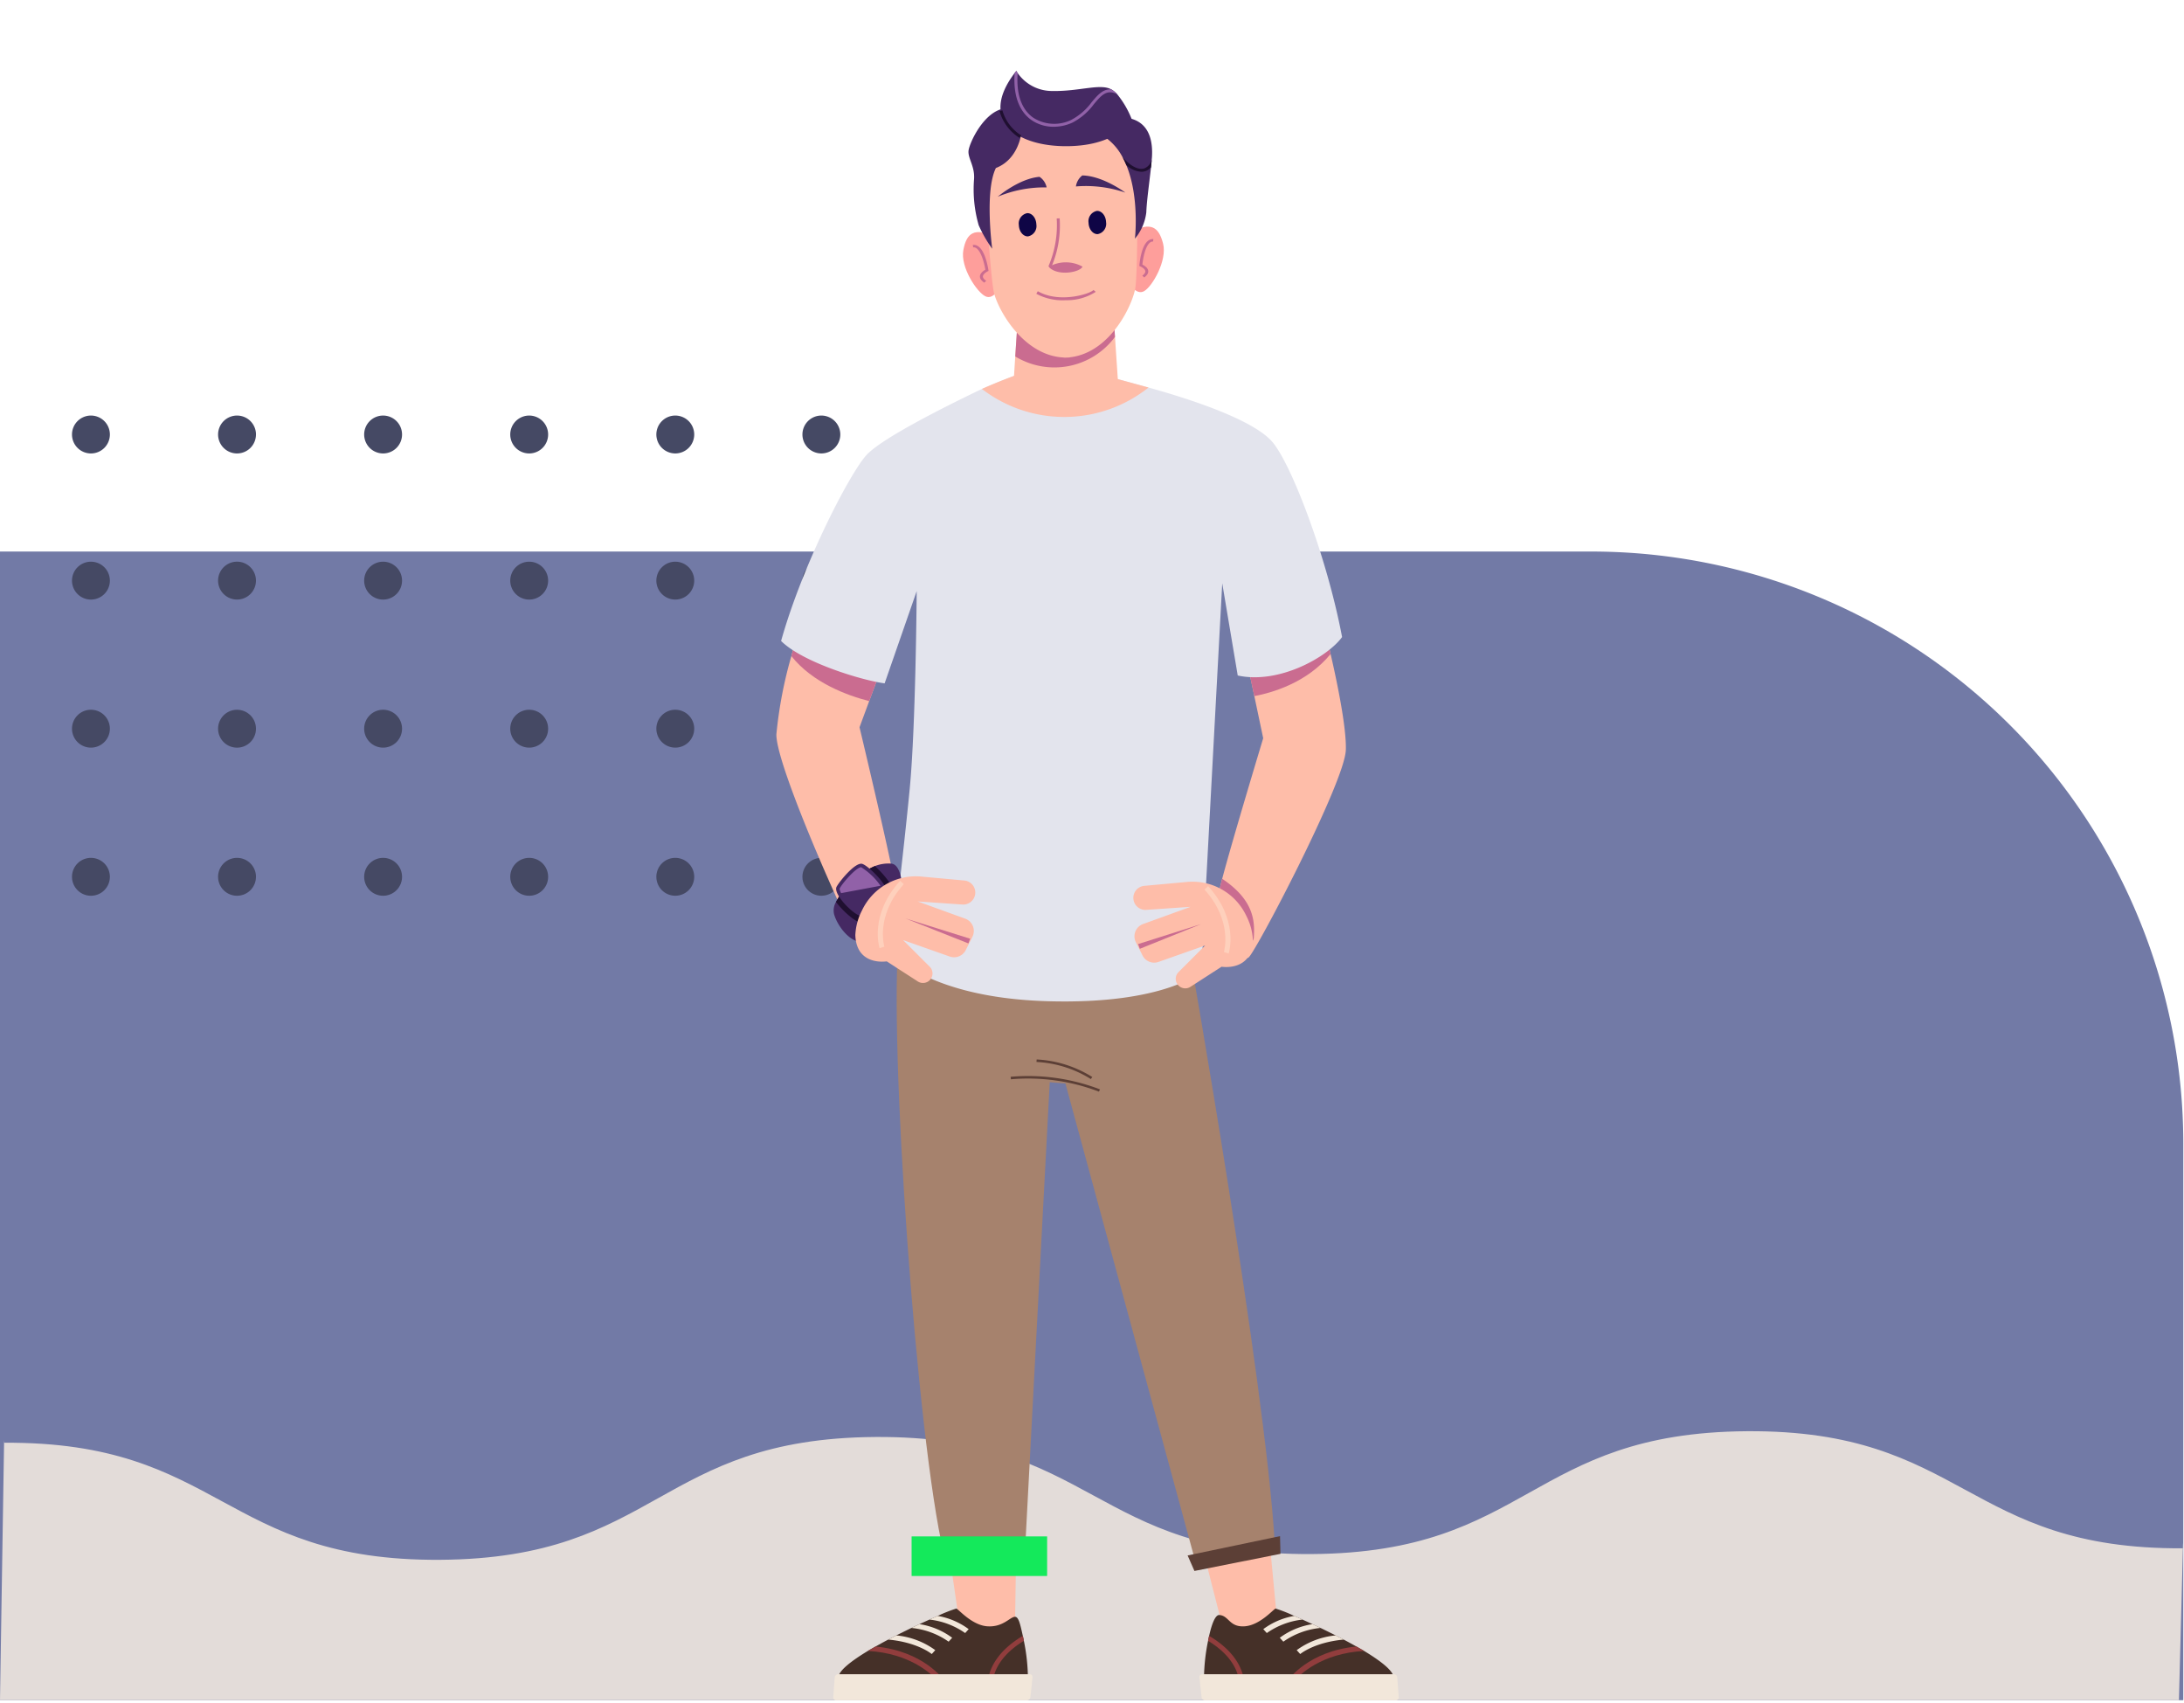 <svg xmlns="http://www.w3.org/2000/svg" xmlns:xlink="http://www.w3.org/1999/xlink" width="295.093" height="230" viewBox="0 0 295.093 230">
  <defs>
    <clipPath id="clip-path">
      <rect id="Rectángulo_402417" data-name="Rectángulo 402417" width="295" height="36.333" fill="#e3dcd9"/>
    </clipPath>
    <clipPath id="clip-path-2">
      <rect id="Rectángulo_402424" data-name="Rectángulo 402424" width="103.809" height="64.867" transform="translate(0 0.001)" fill="#454964"/>
    </clipPath>
    <clipPath id="clip-path-3">
      <rect id="Rectángulo_402823" data-name="Rectángulo 402823" width="84.089" height="220.098" fill="none"/>
    </clipPath>
  </defs>
  <g id="Grupo_1102412" data-name="Grupo 1102412" transform="translate(-390.098 -9925)">
    <g id="Grupo_1102321" data-name="Grupo 1102321" transform="translate(-524.903 694.198)">
      <g id="Grupo_1101572" data-name="Grupo 1101572" transform="translate(19556.73 11380.939)">
        <path id="retrato-de-una-persona-reparando-ropa-y-materiales-de-fijacion" d="M0,0H215a80,80,0,0,1,80,80v75.167a0,0,0,0,1,0,0H0a0,0,0,0,1,0,0V0A0,0,0,0,1,0,0Z" transform="translate(-18641.73 -2075.631)" fill="#727aa6"/>
        <g id="Grupo_1101548" data-name="Grupo 1101548" transform="translate(-18641.73 -1956.797)">
          <g id="Grupo_1101547" data-name="Grupo 1101547" clip-path="url(#clip-path)">
            <path id="Trazado_892350" data-name="Trazado 892350" d="M.522,1.557c29.44-.195,29.51,16.009,58.95,15.814S88.842.974,118.282.779s29.51,16.009,58.951,15.815S206.605.2,236.047,0,265.558,16.011,295,15.816l-.034-.713-.556,21.23H0L.557,1.221" transform="translate(0 0)" fill="#e3dcd9"/>
          </g>
        </g>
        <g id="Grupo_1101571" data-name="Grupo 1101571" transform="translate(-18632 -2094)">
          <g id="Grupo_1101570" data-name="Grupo 1101570" clip-path="url(#clip-path-2)">
            <path id="Trazado_892357" data-name="Trazado 892357" d="M5.117,2.559A2.559,2.559,0,1,1,2.558,0,2.559,2.559,0,0,1,5.117,2.559" fill="#454964"/>
            <path id="Trazado_892358" data-name="Trazado 892358" d="M24.856,2.559A2.559,2.559,0,1,1,22.3,0a2.559,2.559,0,0,1,2.559,2.559" fill="#454964"/>
            <path id="Trazado_892359" data-name="Trazado 892359" d="M44.594,2.559A2.559,2.559,0,1,1,42.035,0a2.559,2.559,0,0,1,2.559,2.559" fill="#454964"/>
            <path id="Trazado_892360" data-name="Trazado 892360" d="M64.332,2.559A2.559,2.559,0,1,1,61.773,0a2.559,2.559,0,0,1,2.559,2.559" fill="#454964"/>
            <path id="Trazado_892361" data-name="Trazado 892361" d="M84.071,2.559A2.558,2.558,0,1,1,81.512,0a2.559,2.559,0,0,1,2.559,2.559" fill="#454964"/>
            <path id="Trazado_892362" data-name="Trazado 892362" d="M103.809,2.559A2.558,2.558,0,1,1,101.25,0a2.559,2.559,0,0,1,2.559,2.559" fill="#454964"/>
            <path id="Trazado_892363" data-name="Trazado 892363" d="M5.117,22.3a2.559,2.559,0,1,1-2.559-2.559A2.559,2.559,0,0,1,5.117,22.3" fill="#454964"/>
            <path id="Trazado_892364" data-name="Trazado 892364" d="M24.856,22.3A2.559,2.559,0,1,1,22.3,19.738,2.559,2.559,0,0,1,24.856,22.3" fill="#454964"/>
            <path id="Trazado_892365" data-name="Trazado 892365" d="M44.594,22.3a2.559,2.559,0,1,1-2.559-2.559A2.559,2.559,0,0,1,44.594,22.3" fill="#454964"/>
            <path id="Trazado_892366" data-name="Trazado 892366" d="M64.332,22.3a2.559,2.559,0,1,1-2.559-2.559A2.559,2.559,0,0,1,64.332,22.3" fill="#454964"/>
            <path id="Trazado_892367" data-name="Trazado 892367" d="M84.071,22.3a2.558,2.558,0,1,1-2.559-2.559A2.559,2.559,0,0,1,84.071,22.3" fill="#454964"/>
            <path id="Trazado_892368" data-name="Trazado 892368" d="M103.809,22.3a2.558,2.558,0,1,1-2.559-2.559,2.559,2.559,0,0,1,2.559,2.559" fill="#454964"/>
            <path id="Trazado_892369" data-name="Trazado 892369" d="M5.117,42.3a2.559,2.559,0,1,1-2.559-2.559A2.559,2.559,0,0,1,5.117,42.3" fill="#454964"/>
            <path id="Trazado_892370" data-name="Trazado 892370" d="M24.856,42.3A2.559,2.559,0,1,1,22.3,39.744,2.559,2.559,0,0,1,24.856,42.3" fill="#454964"/>
            <path id="Trazado_892371" data-name="Trazado 892371" d="M44.594,42.3a2.559,2.559,0,1,1-2.559-2.559A2.559,2.559,0,0,1,44.594,42.3" fill="#454964"/>
            <path id="Trazado_892372" data-name="Trazado 892372" d="M64.332,42.3a2.559,2.559,0,1,1-2.559-2.559A2.559,2.559,0,0,1,64.332,42.3" fill="#454964"/>
            <path id="Trazado_892373" data-name="Trazado 892373" d="M84.071,42.3a2.558,2.558,0,1,1-2.559-2.559A2.559,2.559,0,0,1,84.071,42.3" fill="#454964"/>
            <path id="Trazado_892374" data-name="Trazado 892374" d="M103.809,42.3a2.558,2.558,0,1,1-2.559-2.559,2.559,2.559,0,0,1,2.559,2.559" fill="#454964"/>
            <path id="Trazado_892375" data-name="Trazado 892375" d="M5.117,62.309A2.559,2.559,0,1,1,2.558,59.75a2.559,2.559,0,0,1,2.559,2.559" fill="#454964"/>
            <path id="Trazado_892376" data-name="Trazado 892376" d="M24.856,62.309A2.559,2.559,0,1,1,22.3,59.75a2.559,2.559,0,0,1,2.559,2.559" fill="#454964"/>
            <path id="Trazado_892377" data-name="Trazado 892377" d="M44.594,62.309a2.559,2.559,0,1,1-2.559-2.559,2.559,2.559,0,0,1,2.559,2.559" fill="#454964"/>
            <path id="Trazado_892378" data-name="Trazado 892378" d="M64.332,62.309a2.559,2.559,0,1,1-2.559-2.559,2.559,2.559,0,0,1,2.559,2.559" fill="#454964"/>
            <path id="Trazado_892379" data-name="Trazado 892379" d="M84.071,62.309a2.558,2.558,0,1,1-2.559-2.559,2.559,2.559,0,0,1,2.559,2.559" fill="#454964"/>
            <path id="Trazado_892380" data-name="Trazado 892380" d="M103.809,62.309a2.558,2.558,0,1,1-2.559-2.559,2.559,2.559,0,0,1,2.559,2.559" fill="#454964"/>
          </g>
        </g>
      </g>
    </g>
    <g id="Grupo_1102407" data-name="Grupo 1102407" transform="translate(116.545 31.952)">
      <g id="Grupo_1102265" data-name="Grupo 1102265" transform="translate(378.455 9902.624)">
        <path id="Trazado_894341" data-name="Trazado 894341" d="M334.2,2802.183l-.216,13.766-7.23-.385-2.374-16.365Z" transform="translate(-301.772 -2604.094)" fill="#febda9"/>
        <path id="Trazado_894342" data-name="Trazado 894342" d="M820.665,2802.183l3.519,13.766,7.137-.385-1.552-16.366Z" transform="translate(-763.464 -2604.094)" fill="#febda9"/>
        <g id="Grupo_1102262" data-name="Grupo 1102262" transform="translate(0 0)">
          <g id="Grupo_1102261" data-name="Grupo 1102261" transform="translate(0 0)" clip-path="url(#clip-path-3)">
            <path id="Trazado_894343" data-name="Trazado 894343" d="M233.509,1675.055c-1.466,14.01,2.444,68.423,6.028,83.411,4.724,1.955,10.915,1.3,10.915,1.3l3.421-64.84,2.118.163,17.649,64.912s10.183-1.114,10.614-3.1c-1.3-21.668-11.483-79.4-11.483-79.4Z" transform="translate(-216.939 -1558.304)" fill="#a6826d"/>
            <path id="Trazado_894344" data-name="Trazado 894344" d="M466.025,1950.17a26.844,26.844,0,0,0-11.9-1.669l-.03-.337a27.149,27.149,0,0,1,12.07,1.7Z" transform="translate(-422.441 -1812.279)" fill="#5c3f36"/>
            <path id="Trazado_894345" data-name="Trazado 894345" d="M511.548,1918.63a15.247,15.247,0,0,0-7.342-2.307l.024-.338a15.579,15.579,0,0,1,7.518,2.372Z" transform="translate(-469.063 -1782.44)" fill="#5c3f36"/>
            <path id="Trazado_894346" data-name="Trazado 894346" d="M873.967,1111.367c-.156,4.345-12.135,27.207-13.136,28-.582.453-1.956-1.672-2.951-4a10.566,10.566,0,0,1-1.11-4.528c.054-.352.23-1.1.494-2.1,1.469-5.529,5.543-18.99,5.543-18.99l-1.2-5.692-1.069-5.035,10.815-3.032s.237.941.562,2.382c.805,3.485,2.166,9.915,2.057,12.994" transform="translate(-797.03 -1019.6)" fill="#febda9"/>
            <path id="Trazado_894347" data-name="Trazado 894347" d="M922.47,1098.373c-3.194,3.912-7.979,5.252-10.307,5.685l-1.069-5.035,10.815-3.032s.237.941.562,2.382" transform="translate(-847.59 -1019.6)" fill="#ca6c90"/>
            <path id="Trazado_894348" data-name="Trazado 894348" d="M861.535,1573.8c-.095,1.428-2.146-.041-3.655-1.32a10.565,10.565,0,0,1-1.11-4.528c.054-.352.23-1.1.494-2.1,4.379,2.924,4.413,5.827,4.271,7.945" transform="translate(-797.03 -1456.715)" fill="#ca6c90"/>
            <path id="Trazado_894349" data-name="Trazado 894349" d="M11.452,1127.834C10.5,1126.989-.107,1103.45,0,1099.105a57.94,57.94,0,0,1,2.024-10.571c.528-2,.947-3.418.947-3.418l11.444,4.453-1.875,5.049-1.306,3.533s4.561,19.085,4.771,21.413-3.6,9.116-4.555,8.27" transform="translate(0 -1009.483)" fill="#febda9"/>
            <path id="Trazado_894350" data-name="Trazado 894350" d="M41.436,1089.569l-1.875,5.049c-2.944-.751-7.654-2.47-10.517-6.084.528-2,.948-3.418.948-3.418Z" transform="translate(-27.02 -1009.483)" fill="#ca6c90"/>
            <path id="Trazado_894351" data-name="Trazado 894351" d="M68.744,604.28l-2.822,52.457s-4.825,4.474-20.818,4-21.055-6.47-21.055-6.47,1.645-13.644,2.47-22.226.941-26.7.941-26.7L23.129,617.8c-2.971-.386-11.045-2.8-13.989-5.726,2.924-10.456,9.421-22.929,11.614-25.2,2.172-2.247,10.246-6.321,15.519-8.846a79.656,79.656,0,0,1,7.525-2.876l6.289.316s6.246,1.688,8.7,2.371c5.252,1.455,13.935,4.223,16.662,7.269,2.572,2.876,7.45,15.634,9.488,26.436-1.969,2.707-8.522,6.412-14.1,5.194Z" transform="translate(-8.503 -535.063)" fill="#e3e4ed"/>
            <path id="Trazado_894352" data-name="Trazado 894352" d="M420.92,577.838a18.263,18.263,0,0,1-22.51.19,79.657,79.657,0,0,1,7.525-2.876l6.289.315s6.246,1.688,8.7,2.371" transform="translate(-370.641 -535.063)" fill="#febda9"/>
            <path id="Trazado_894353" data-name="Trazado 894353" d="M120.219,1540.009l-5.408,6.666c-1.569.222-3.352-1.992-3.845-3.7a2.277,2.277,0,0,1,.258-1.662,11,11,0,0,1,5.259-4.846,5.073,5.073,0,0,1,2.213-.332c1.509.129,1.523,3.749,1.523,3.878" transform="translate(-103.17 -1429.048)" fill="#452963"/>
            <path id="Trazado_894354" data-name="Trazado 894354" d="M123.092,1544.2a14.527,14.527,0,0,1-3.817,4.541c-.636.3-2.579-1.286-3.716-2.8a11,11,0,0,1,5.259-4.846c1.184,1.083,2.4,2.585,2.274,3.106" transform="translate(-107.505 -1433.679)" fill="#1f0f30"/>
            <path id="Trazado_894355" data-name="Trazado 894355" d="M115.868,1539.734c-.527,1.054,2.78,4.3,3.567,3.934a11.565,11.565,0,0,0,3.042-3.619c.157-.629-2.151-3.042-3.095-3.409s-3.2,2.465-3.514,3.095" transform="translate(-107.74 -1429.505)" fill="#452963"/>
            <path id="Trazado_894356" data-name="Trazado 894356" d="M128.135,1545.929l-5.326.995c-.217-.406-.21-.6-.19-.636.338-.677,2.227-2.863,2.9-2.863a8.914,8.914,0,0,1,2.612,2.5" transform="translate(-114.064 -1435.848)" fill="#9161a8"/>
            <path id="Trazado_894357" data-name="Trazado 894357" d="M153.008,1568.951c.116,4.28,4.241,3.589,4.241,3.589l4.208,2.717a1.287,1.287,0,0,0,1.607-1.991l-3.6-3.6,6.3,2.222a1.765,1.765,0,0,0,2.166-.875l.9-1.793a1.764,1.764,0,0,0-.977-2.448l-6.423-2.326,6.03.416a1.627,1.627,0,0,0,.26-3.244l-5.684-.521a8.042,8.042,0,0,0-8.14,4.587,7.938,7.938,0,0,0-.884,3.264" transform="translate(-142.342 -1452.248)" fill="#febda9"/>
            <path id="Trazado_894358" data-name="Trazado 894358" d="M196.779,1578.74c-.058-.182-1.384-4.521,2.774-9.1l.5.455c-3.883,4.28-2.643,8.4-2.631,8.442Z" transform="translate(-182.834 -1460.233)" fill="#fed0bc"/>
            <path id="Trazado_894359" data-name="Trazado 894359" d="M258.685,1646.048l-8.51-3.374,8.746,2.739Z" transform="translate(-232.738 -1528.18)" fill="#ca6c90"/>
            <path id="Trazado_894360" data-name="Trazado 894360" d="M707.762,1579.358c-.116,4.28-4.241,3.589-4.241,3.589l-4.208,2.717a1.287,1.287,0,0,1-1.607-1.991l3.6-3.6-6.3,2.222a1.764,1.764,0,0,1-2.166-.875l-.9-1.793a1.765,1.765,0,0,1,.977-2.448l6.423-2.327-6.03.416a1.628,1.628,0,0,1-.26-3.244l5.684-.521a8.043,8.043,0,0,1,8.14,4.587,7.938,7.938,0,0,1,.884,3.264" transform="translate(-643.372 -1461.929)" fill="#febda9"/>
            <path id="Trazado_894361" data-name="Trazado 894361" d="M833.053,1589.148c.058-.182,1.384-4.521-2.774-9.1l-.5.455c3.883,4.28,2.643,8.4,2.63,8.442Z" transform="translate(-771.942 -1469.916)" fill="#fed0bc"/>
            <path id="Trazado_894362" data-name="Trazado 894362" d="M701.411,1656.95l8.281-3.337-8.517,2.7Z" transform="translate(-652.303 -1538.356)" fill="#ca6c90"/>
            <path id="Trazado_894363" data-name="Trazado 894363" d="M366.08,313.108c-2.915-1.364-3.935-.51-4.362,1.782s1.825,5.682,2.982,6.237,2.051-1.388,2.051-1.388Z" transform="translate(-336.457 -290.676)" fill="#fe9e9b"/>
            <path id="Trazado_894364" data-name="Trazado 894364" d="M682.336,302.628c2.82-1.55,3.894-.764,4.469,1.5s-1.453,5.789-2.572,6.417-2.137-1.252-2.137-1.252Z" transform="translate(-634.554 -280.785)" fill="#fe9e9b"/>
            <path id="Trazado_894365" data-name="Trazado 894365" d="M473.587,472.432l-14.2-.237s.122-1.949.257-4.061c.156-2.463.338-5.15.379-5.279l12.845-1.117.25,3.749Z" transform="translate(-427.369 -429.556)" fill="#febda9"/>
            <path id="Trazado_894366" data-name="Trazado 894366" d="M476.553,465.488a10.184,10.184,0,0,1-13.475,2.646c.156-2.463.338-5.15.379-5.279l12.845-1.117Z" transform="translate(-430.801 -429.556)" fill="#ca6c90"/>
            <path id="Trazado_894367" data-name="Trazado 894367" d="M427.731,103.7c-.155-2.428-1.954-9.97-9.941-10.142a3.306,3.306,0,0,0-.354-.009c-.062,0-.12.008-.181.011s-.119,0-.181,0a3.3,3.3,0,0,0-.353.032c-7.959.689-9.266,8.332-9.263,10.764,0,2.5.566,10.232.95,12.41.37,2.1,3.794,8.678,9.431,8.976a1.416,1.416,0,0,0,.279.021c.061,0,.12-.009.181-.013s.12,0,.181,0a1.413,1.413,0,0,0,.277-.039c5.606-.662,8.6-7.448,8.829-9.568.242-2.2.3-9.947.144-12.446" transform="translate(-379.058 -87.026)" fill="#febda9"/>
            <path id="Trazado_894368" data-name="Trazado 894368" d="M382.341,342.31c-.424-.269-.624-.565-.595-.878.04-.427.506-.744.728-.871-.118-.746-.524-2.464-1.241-2.919a.6.6,0,0,0-.4-.1l-.049-.325a1.051,1.051,0,0,1,.7.167c1.036.658,1.391,3.134,1.405,3.239l.015.107-.115.055c-.169.081-.614.359-.642.671-.018.2.131.4.444.6Z" transform="translate(-354.241 -313.705)" fill="#ca6c90"/>
            <path id="Trazado_894369" data-name="Trazado 894369" d="M429.024,208.009a16.483,16.483,0,0,1,6.612-1.262,2.278,2.278,0,0,0-.958-1.427c-2.772.227-5.654,2.69-5.654,2.69" transform="translate(-399.121 -191.008)" fill="#452963"/>
            <path id="Trazado_894370" data-name="Trazado 894370" d="M472.382,277.261a1.419,1.419,0,0,1-1.133,1.607c-.654.021-1.206-.664-1.234-1.531a1.419,1.419,0,0,1,1.133-1.607c.654-.021,1.206.664,1.234,1.531" transform="translate(-437.254 -256.512)" fill="#0f0546"/>
            <path id="Trazado_894371" data-name="Trazado 894371" d="M704.232,331.133c.405-.3.586-.6.537-.915-.067-.424-.553-.709-.783-.822.069-.752.363-2.492,1.049-2.993a.6.6,0,0,1,.4-.128l.028-.328a1.051,1.051,0,0,0-.689.212c-.991.724-1.185,3.217-1.193,3.323l-.008.108.118.047c.174.07.636.318.684.628.031.2-.105.405-.4.624Z" transform="translate(-654.531 -303.228)" fill="#ca6c90"/>
            <path id="Trazado_894372" data-name="Trazado 894372" d="M587.328,204.949a16.484,16.484,0,0,0-6.68-.831,2.279,2.279,0,0,1,.863-1.486c2.781.047,5.817,2.318,5.817,2.318" transform="translate(-540.177 -188.508)" fill="#452963"/>
            <path id="Trazado_894373" data-name="Trazado 894373" d="M605.146,272.956c.028.867.581,1.552,1.234,1.531a1.419,1.419,0,0,0,1.133-1.608c-.028-.867-.581-1.552-1.234-1.531a1.419,1.419,0,0,0-1.133,1.607" transform="translate(-562.966 -252.435)" fill="#0f0546"/>
            <path id="Trazado_894374" data-name="Trazado 894374" d="M507.851,426a7.508,7.508,0,0,1-3.966-.868l.2-.347c2.953,1.693,7.108.34,7.521-.168l.311.252a7.2,7.2,0,0,1-4.065,1.13" transform="translate(-468.764 -395.021)" fill="#ca6c90"/>
            <path id="Trazado_894375" data-name="Trazado 894375" d="M373.863,87.28a17.6,17.6,0,0,0,1.806,3.133s-1.048-7.8.5-10.906c2.961-1.136,3.585-4.521,3.542-5.865s.4-2.644-2.4-2.186-4.683,4.618-4.833,5.663.864,2.113.738,3.892a17.514,17.514,0,0,0,.64,6.27" transform="translate(-346.509 -66.388)" fill="#452963"/>
            <path id="Trazado_894376" data-name="Trazado 894376" d="M636.617,96.634c-.006.056-.008.116-.014.173-.03.325-.062.671-.1,1.032-.221,2.065-.581,4.555-.632,6.077a6.8,6.8,0,0,1-1.538,3.557s.647-5.59-1.167-9.946a11.4,11.4,0,0,0-.511-1.068s0,0,0,0a7.563,7.563,0,0,0-2.868-3.026s1.616-2.867,4.09-2.15,2.916,3.148,2.744,5.355" transform="translate(-585.888 -84.81)" fill="#452963"/>
            <path id="Trazado_894377" data-name="Trazado 894377" d="M527.974,371.726c1.162,1.294,4.172.773,4.57-.027a4.674,4.674,0,0,0-4.57.027" transform="translate(-491.174 -345.253)" fill="#ca6c90"/>
            <path id="Trazado_894378" data-name="Trazado 894378" d="M527.749,292.45l-.353-.187a14.026,14.026,0,0,0,1.115-6.461l.4-.013a14.129,14.129,0,0,1-1.161,6.661" transform="translate(-490.636 -265.87)" fill="#ca6c90"/>
            <path id="Trazado_894379" data-name="Trazado 894379" d="M452.063,6.471s-1.6,3.6-8.567,3.7c-6.866.1-12.132-3.41-7.226-9.882L436.5,0a2.646,2.646,0,0,0,.182.3,5.654,5.654,0,0,0,4.738,2.416c3.585.068,6.407-1.048,7.911-.216a.164.164,0,0,1,.037.019,3.3,3.3,0,0,1,.749.624,12.592,12.592,0,0,1,1.949,3.328" transform="translate(-404.077 -0.002)" fill="#452963"/>
            <path id="Trazado_894380" data-name="Trazado 894380" d="M475.282,3.143c-1.42-.691-2.14.17-3.146,1.363a8.381,8.381,0,0,1-2.89,2.484,6.083,6.083,0,0,1-2.34.556,5.269,5.269,0,0,1-3.2-.905c-1.188-.838-2.527-2.616-2.267-6.348L461.665,0a2.658,2.658,0,0,0,.182.3c-.261,3.559.982,5.232,2.089,6.013a5.248,5.248,0,0,0,5.142.314,8.122,8.122,0,0,0,2.753-2.379c.81-.963,1.546-1.84,2.666-1.748a.157.157,0,0,1,.037.019,3.3,3.3,0,0,1,.749.624" transform="translate(-429.246 -0.002)" fill="#9161a8"/>
            <path id="Trazado_894381" data-name="Trazado 894381" d="M435.239,80.251a6.27,6.27,0,0,1-2.716-3.625l.389-.1a5.879,5.879,0,0,0,2.552,3.39Z" transform="translate(-402.376 -71.196)" fill="#1f0f30"/>
            <path id="Trazado_894382" data-name="Trazado 894382" d="M674.943,167.474c-.03.325-.062.671-.1,1.032a1.721,1.721,0,0,1-.768.517,1.8,1.8,0,0,1-.486.084,3.183,3.183,0,0,1-2.083-.913,11.382,11.382,0,0,0-.511-1.068c1.076,1.222,2.147,1.78,2.956,1.517a1.663,1.663,0,0,0,.991-1.169" transform="translate(-624.227 -155.477)" fill="#1f0f30"/>
            <path id="Trazado_894383" data-name="Trazado 894383" d="M309.774,2851.664l12.562,1.256-.168,2.429-11.892-1.089Z" transform="translate(-288.183 -2652.903)" fill="#5c3f36"/>
            <path id="Trazado_894384" data-name="Trazado 894384" d="M797.174,2842.431l.921,2.094,11.625-2.311-.06-2.394Z" transform="translate(-741.61 -2641.884)" fill="#5c3f36"/>
            <path id="Trazado_894385" data-name="Trazado 894385" d="M828.76,2989.684a45.527,45.527,0,0,0,4.732.331c.224.007.448.014.678.014,1.919.034,4.015.014,6.1-.034h.007l.587-.02c6.876-.2,13.494-.724,13.494-.724-.209-.893-1.828-2.132-3.966-3.425-.332-.2-.685-.4-1.045-.6-.554-.311-1.129-.63-1.716-.934-.358-.19-.723-.379-1.081-.562-.686-.345-1.378-.684-2.041-1.009-.37-.176-.733-.345-1.089-.514-.469-.216-.931-.426-1.357-.616-.391-.183-.767-.345-1.108-.494a20.754,20.754,0,0,0-2.521-1c-.283.074-2.092,2.254-4.182,2.4s-2.115-1.448-3.429-1.523c-.545-.034-1.021,1.232-1.376,2.822-.052.217-.1.44-.14.67a26.077,26.077,0,0,0-.549,5.225" transform="translate(-770.981 -2772.38)" fill="#453028"/>
            <path id="Trazado_894386" data-name="Trazado 894386" d="M1008.648,3034.237l.475.528c.025-.021,1.872-1.577,5.873-1.956-.358-.19-.723-.379-1.081-.562a10.629,10.629,0,0,0-5.267,1.99" transform="translate(-938.345 -2820.899)" fill="#f2e7da"/>
            <path id="Trazado_894387" data-name="Trazado 894387" d="M975.839,3012.241l.482.528a10.462,10.462,0,0,1,5.03-1.854c-.37-.176-.733-.345-1.089-.514a9.925,9.925,0,0,0-4.423,1.841" transform="translate(-907.823 -2800.575)" fill="#f2e7da"/>
            <path id="Trazado_894388" data-name="Trazado 894388" d="M943.89,2996.262l.475.528a10.43,10.43,0,0,1,4.817-1.821c-.392-.183-.767-.345-1.108-.494a9.8,9.8,0,0,0-4.185,1.787" transform="translate(-878.101 -2785.76)" fill="#f2e7da"/>
            <path id="Trazado_894389" data-name="Trazado 894389" d="M991.156,3058.322l.206.156h.007l.359.264c.006-.007.077-.108.227-.284.79-.92,3.733-3.837,9.527-4.149-.332-.2-.685-.4-1.044-.6-6.491.643-9.165,4.44-9.282,4.616" transform="translate(-922.072 -2840.862)" fill="#913d3d"/>
            <path id="Trazado_894390" data-name="Trazado 894390" d="M841.013,3039.348a1.238,1.238,0,0,1,0,.2l.682.115a2,2,0,0,0,0-.3c-.057-.927-.573-3.79-4.722-6.24-.052.217-.1.44-.14.67,3.752,2.281,4.148,4.839,4.183,5.557" transform="translate(-778.503 -2821.712)" fill="#913d3d"/>
            <path id="Trazado_894391" data-name="Trazado 894391" d="M846.384,3107.4h-25.9a.364.364,0,0,0-.369.412l.282,2.687a.47.47,0,0,0,.456.413H846.67a.364.364,0,0,0,.37-.4l-.2-2.687a.469.469,0,0,0-.457-.425" transform="translate(-762.952 -2890.811)" fill="#f2e7da"/>
            <path id="Trazado_894392" data-name="Trazado 894392" d="M146.021,2989.684a45.533,45.533,0,0,1-4.732.331c-.224.007-.448.014-.678.014-1.919.034-4.015.014-6.1-.034H134.5l-.587-.02c-6.876-.2-13.494-.724-13.494-.724.209-.893,1.828-2.132,3.966-3.425.332-.2.685-.4,1.045-.6.554-.311,1.129-.63,1.715-.934.358-.19.723-.379,1.081-.562.686-.345,1.378-.684,2.041-1.009.37-.176.733-.345,1.089-.514.469-.216.931-.426,1.357-.616.391-.183.767-.345,1.108-.494a20.738,20.738,0,0,1,2.521-1c.283.074,2.092,2.254,4.182,2.4s3.009-1.193,3.693-1.281c.542-.07.757.99,1.112,2.581.052.217.1.44.14.67a26.078,26.078,0,0,1,.549,5.225" transform="translate(-112.029 -2772.38)" fill="#453028"/>
            <path id="Trazado_894393" data-name="Trazado 894393" d="M223.273,3034.237l-.475.528c-.025-.021-1.872-1.577-5.872-1.956.358-.19.723-.379,1.081-.562a10.629,10.629,0,0,1,5.266,1.99" transform="translate(-201.806 -2820.899)" fill="#f2e7da"/>
            <path id="Trazado_894394" data-name="Trazado 894394" d="M267.233,3012.241l-.482.528a10.462,10.462,0,0,0-5.03-1.854c.37-.176.733-.345,1.089-.514a9.925,9.925,0,0,1,4.423,1.841" transform="translate(-243.479 -2800.575)" fill="#f2e7da"/>
            <path id="Trazado_894395" data-name="Trazado 894395" d="M302.115,2996.262l-.475.528a10.43,10.43,0,0,0-4.817-1.821c.391-.183.767-.345,1.108-.494a9.8,9.8,0,0,1,4.185,1.787" transform="translate(-276.134 -2785.76)" fill="#f2e7da"/>
            <path id="Trazado_894396" data-name="Trazado 894396" d="M187.656,3058.322l-.206.156h-.007l-.359.264c-.006-.007-.077-.108-.227-.284-.79-.92-3.733-3.837-9.527-4.149.332-.2.685-.4,1.044-.6,6.491.643,9.165,4.44,9.282,4.616" transform="translate(-164.969 -2840.862)" fill="#913d3d"/>
            <path id="Trazado_894397" data-name="Trazado 894397" d="M410.64,3039.348a1.246,1.246,0,0,0,0,.2l-.682.115a1.988,1.988,0,0,1,0-.3c.057-.927.573-3.79,4.722-6.24.052.217.1.44.14.67-3.752,2.281-4.148,4.839-4.183,5.557" transform="translate(-381.381 -2821.712)" fill="#913d3d"/>
            <path id="Trazado_894398" data-name="Trazado 894398" d="M110.856,3107.4h25.9a.364.364,0,0,1,.369.412l-.282,2.687a.469.469,0,0,1-.456.413H110.571a.364.364,0,0,1-.37-.4l.2-2.687a.469.469,0,0,1,.457-.425" transform="translate(-102.519 -2890.811)" fill="#f2e7da"/>
          </g>
        </g>
      </g>
      <rect id="Rectángulo_402826" data-name="Rectángulo 402826" width="18.313" height="5.35" transform="translate(415.037 10105.946) rotate(-180)" fill="#14e95b"/>
    </g>
    <rect id="Rectángulo_402908" data-name="Rectángulo 402908" width="295" height="230" transform="translate(390.19 9925)" fill="none"/>
  </g>
</svg>
